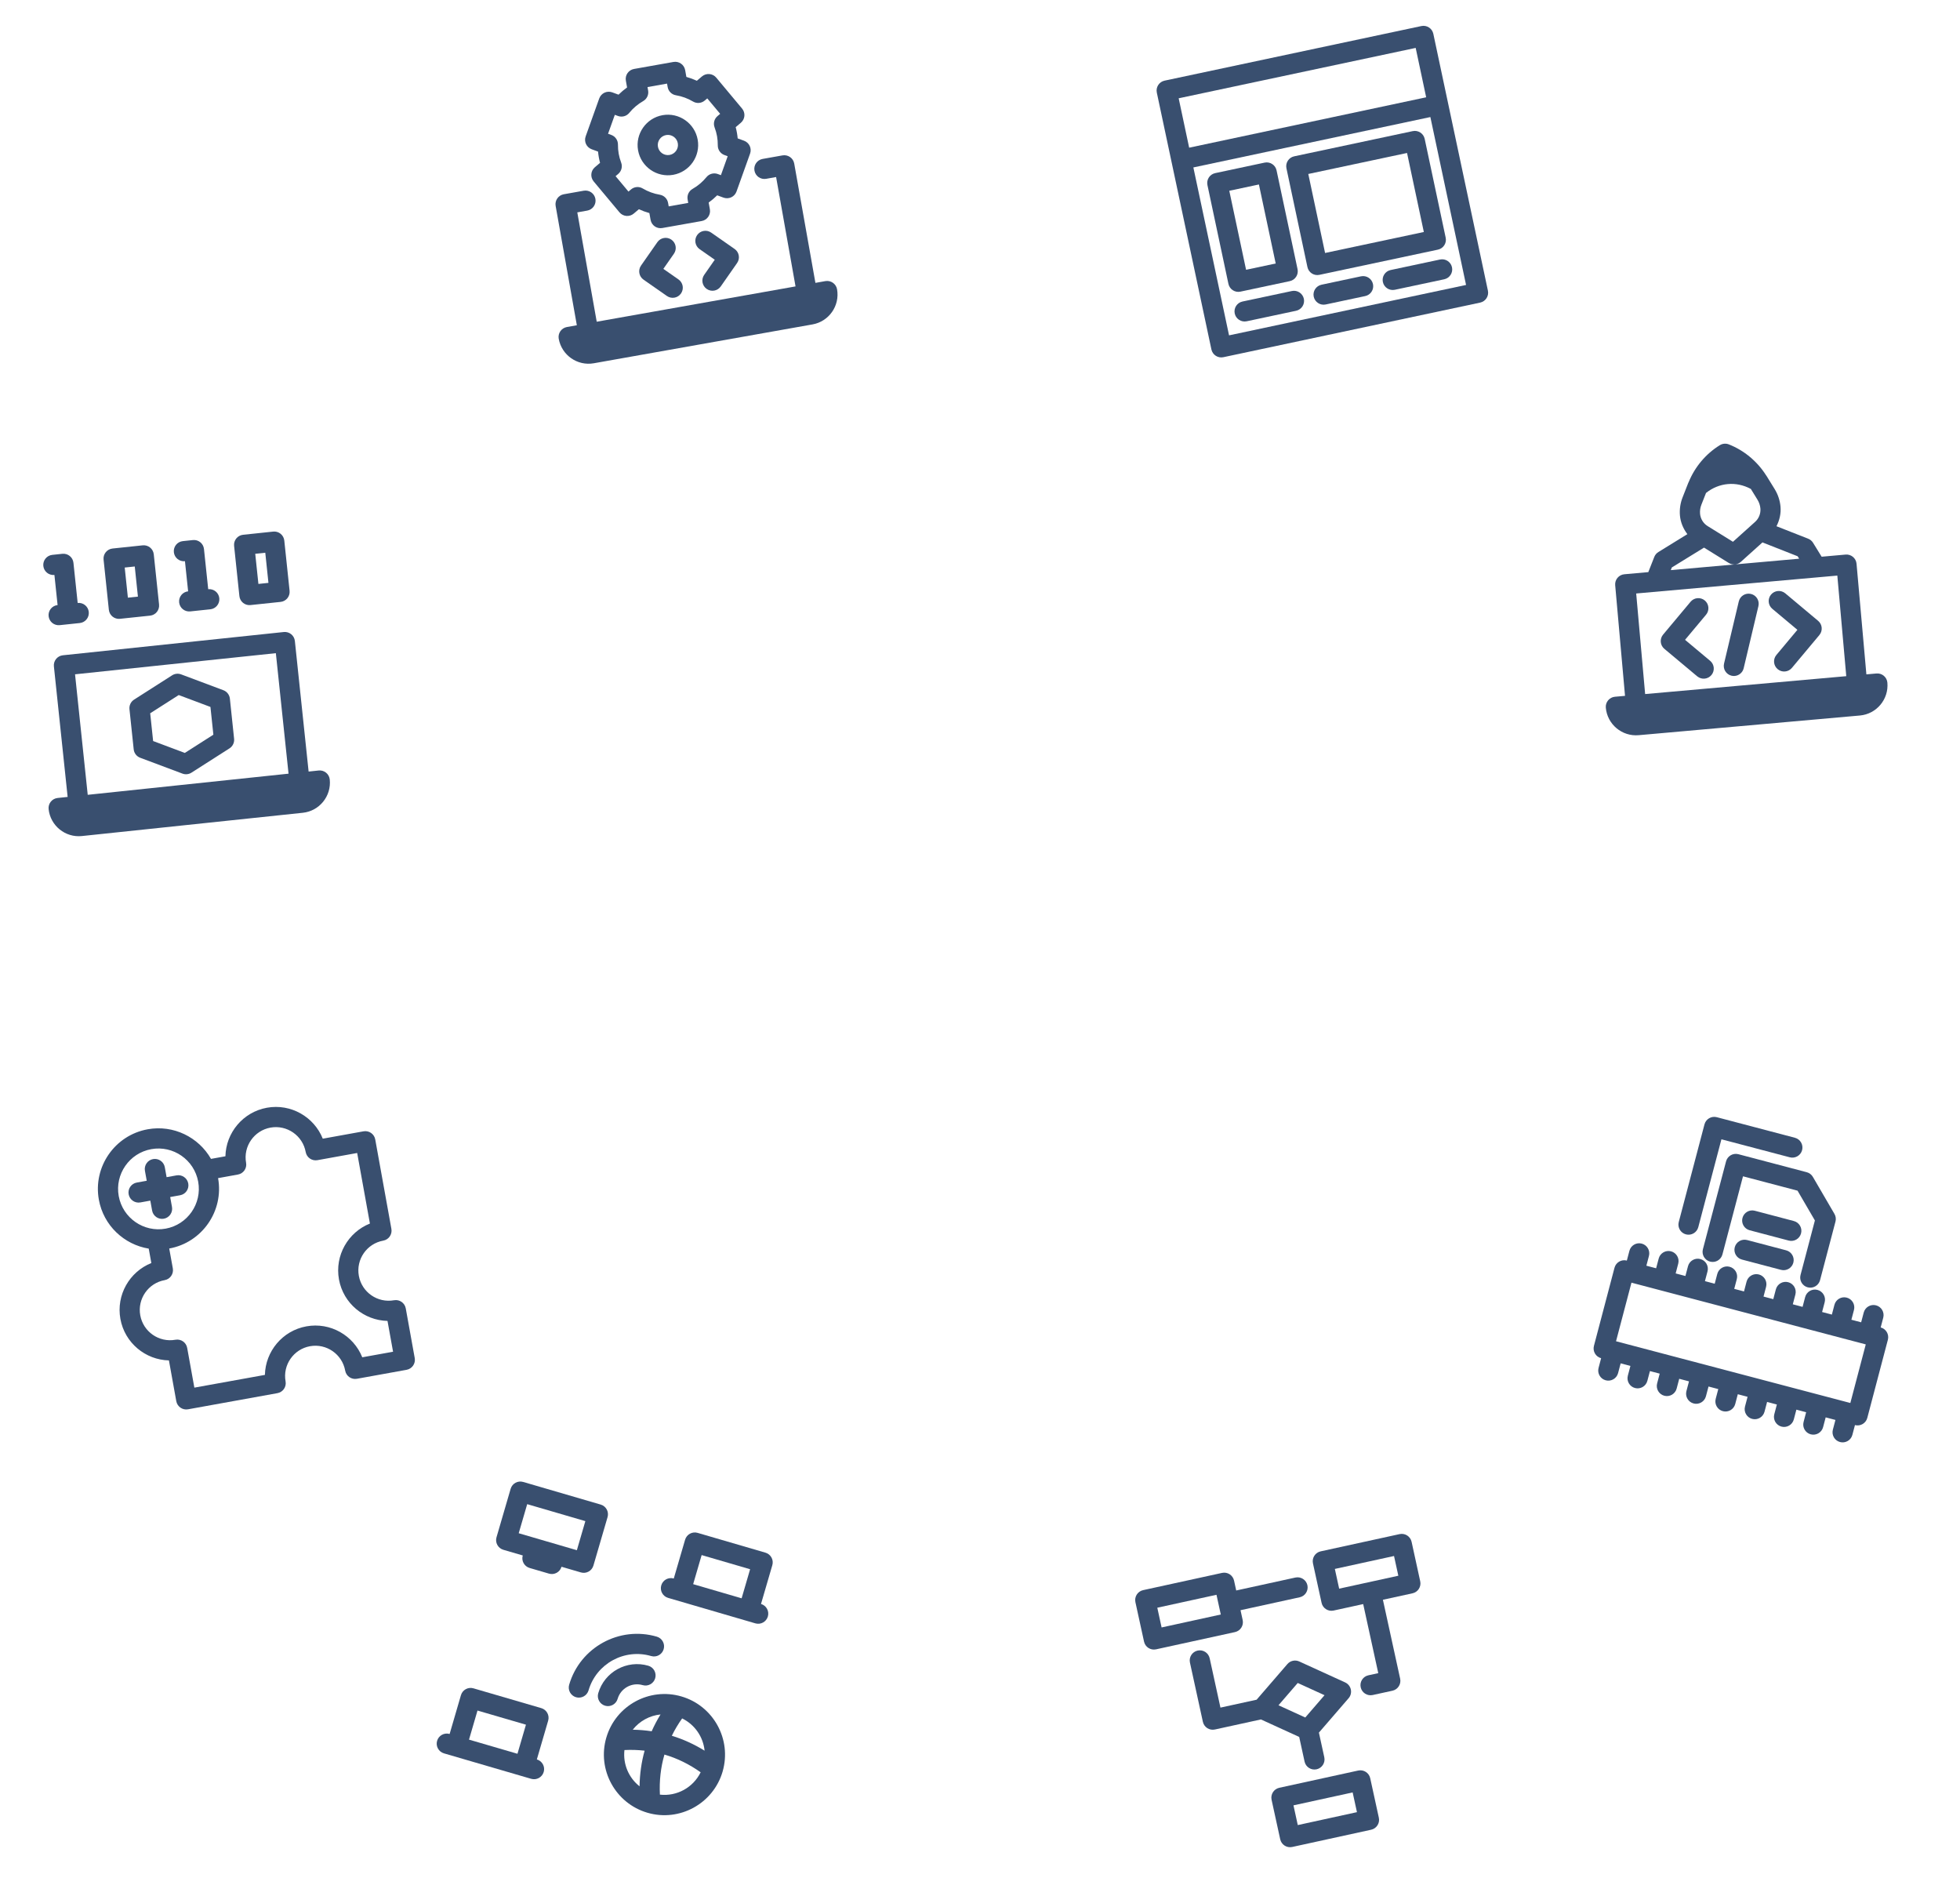 <svg width="182" height="176" viewBox="0 0 182 176" fill="none" xmlns="http://www.w3.org/2000/svg">
<g clip-path="url(#clip0_218_6181)">
<path d="M120.644 154.255C120.265 154.082 119.817 154.18 119.545 154.495L116.685 157.806L113.327 158.54L112.327 153.96C112.216 153.454 111.717 153.134 111.211 153.244C110.705 153.355 110.385 153.854 110.495 154.36L111.695 159.856C111.806 160.361 112.305 160.682 112.811 160.572L117.086 159.638L120.639 161.261L121.139 163.551C121.249 164.057 121.749 164.377 122.255 164.267C122.76 164.156 123.081 163.656 122.97 163.151L122.47 160.861L125.228 157.668C125.421 157.445 125.497 157.143 125.434 156.855C125.371 156.567 125.176 156.325 124.908 156.202L120.644 154.255ZM121.204 159.458L118.717 158.322L120.504 156.252L122.992 157.388L121.204 159.458Z" fill="#394F6F"/>
<path d="M126.119 164.382L118.792 165.983C118.286 166.093 117.966 166.593 118.076 167.099L118.876 170.762C118.987 171.268 119.486 171.589 119.992 171.478L127.319 169.878C127.825 169.767 128.146 169.268 128.035 168.762L127.235 165.098C127.125 164.592 126.625 164.272 126.119 164.382ZM126.003 168.246L120.508 169.446L120.108 167.614L125.603 166.414L126.003 168.246Z" fill="#394F6F"/>
<path d="M115.391 150.412L115.191 149.496L120.686 148.296C121.192 148.186 121.512 147.686 121.402 147.18C121.292 146.674 120.792 146.354 120.286 146.464L114.791 147.665L114.591 146.749C114.48 146.243 113.98 145.922 113.475 146.033L106.147 147.633C105.642 147.744 105.321 148.243 105.431 148.749L106.232 152.413C106.342 152.918 106.842 153.239 107.348 153.129L114.675 151.528C115.181 151.418 115.501 150.918 115.391 150.412ZM113.359 149.896L107.863 151.097L107.463 149.265L112.959 148.065L113.359 149.896Z" fill="#394F6F"/>
<path d="M129.961 142.432L122.634 144.032C122.128 144.143 121.807 144.642 121.918 145.148L122.718 148.812C122.828 149.318 123.328 149.638 123.834 149.528L126.582 148.928L127.982 155.339L127.066 155.539C126.56 155.649 126.24 156.149 126.35 156.655C126.461 157.161 126.96 157.481 127.466 157.371L129.298 156.971C129.804 156.86 130.124 156.361 130.014 155.855L128.413 148.527L131.161 147.927C131.667 147.817 131.988 147.317 131.877 146.811L131.077 143.148C130.966 142.642 130.467 142.321 129.961 142.432ZM129.845 146.296L124.35 147.496L123.95 145.664L129.445 144.464L129.845 146.296Z" fill="#394F6F"/>
</g>
<g clip-path="url(#clip1_218_6181)">
<path d="M174.635 123.244L174.873 122.338C175.005 121.837 174.707 121.324 174.206 121.192C173.705 121.06 173.192 121.359 173.06 121.86L172.821 122.767L171.915 122.528L172.154 121.621C172.286 121.121 171.987 120.608 171.486 120.476C170.985 120.344 170.472 120.643 170.34 121.143L170.102 122.05L169.195 121.811L169.434 120.905C169.566 120.404 169.267 119.891 168.766 119.759C168.265 119.627 167.753 119.926 167.621 120.427L167.382 121.334L166.475 121.095L166.714 120.188C166.846 119.688 166.548 119.175 166.046 119.043C165.545 118.911 165.033 119.21 164.901 119.711L164.662 120.617L163.756 120.378L163.994 119.472C164.126 118.971 163.828 118.458 163.327 118.326C162.826 118.194 162.313 118.493 162.181 118.994L161.943 119.901L161.036 119.662L161.275 118.755C161.407 118.255 161.108 117.742 160.607 117.61C160.106 117.478 159.594 117.777 159.462 118.278L159.223 119.184L158.316 118.945L158.555 118.039C158.687 117.538 158.388 117.025 157.887 116.893C157.386 116.761 156.874 117.061 156.742 117.561L156.503 118.468L155.597 118.229L155.835 117.322C155.967 116.822 155.669 116.309 155.168 116.177C154.667 116.045 154.154 116.344 154.022 116.845L153.783 117.751L152.877 117.512L153.116 116.606C153.248 116.105 152.949 115.592 152.448 115.46C151.947 115.328 151.434 115.628 151.303 116.128L151.064 117.035C150.563 116.903 150.05 117.202 149.918 117.702L148.008 124.955C147.876 125.456 148.174 125.968 148.675 126.1L148.437 127.007C148.305 127.508 148.603 128.02 149.104 128.152C149.605 128.284 150.118 127.985 150.25 127.485L150.489 126.578L151.395 126.817L151.156 127.723C151.024 128.224 151.323 128.737 151.824 128.869C152.325 129.001 152.838 128.702 152.969 128.201L153.208 127.295L154.115 127.533L153.876 128.44C153.744 128.941 154.043 129.453 154.544 129.585C155.045 129.717 155.557 129.418 155.689 128.918L155.928 128.011L156.835 128.25L156.596 129.156C156.464 129.657 156.762 130.17 157.264 130.302C157.765 130.434 158.277 130.135 158.409 129.634L158.648 128.728L159.554 128.966L159.315 129.873C159.184 130.374 159.482 130.886 159.983 131.018C160.484 131.15 160.997 130.851 161.129 130.351L161.367 129.444L162.274 129.683L162.035 130.589C161.903 131.09 162.202 131.603 162.703 131.735C163.204 131.867 163.716 131.568 163.848 131.067L164.087 130.16L164.994 130.399L164.755 131.306C164.623 131.806 164.922 132.319 165.423 132.451C165.924 132.583 166.436 132.284 166.568 131.783L166.807 130.877L167.713 131.116L167.475 132.022C167.343 132.523 167.641 133.036 168.142 133.168C168.643 133.3 169.156 133.001 169.288 132.5L169.527 131.593L170.433 131.832L170.194 132.739C170.062 133.239 170.361 133.752 170.862 133.884C171.363 134.016 171.876 133.717 172.007 133.216L172.246 132.31C172.747 132.442 173.26 132.143 173.392 131.642L175.302 124.39C175.434 123.889 175.136 123.376 174.635 123.244ZM150.06 124.526L151.493 119.087L173.25 124.818L171.817 130.258L150.06 124.526Z" fill="#394F6F"/>
<path d="M160.276 107.828L158.126 115.987C157.995 116.487 158.293 117 158.794 117.132C159.295 117.264 159.808 116.965 159.94 116.464L161.85 109.212L166.914 110.546L168.526 113.311L167.192 118.375C167.06 118.876 167.359 119.388 167.86 119.52C168.361 119.652 168.873 119.353 169.005 118.853L170.438 113.413C170.502 113.173 170.467 112.917 170.341 112.702L168.338 109.266C168.213 109.051 168.008 108.895 167.767 108.832L161.421 107.16C160.92 107.028 160.408 107.327 160.276 107.828Z" fill="#394F6F"/>
<path d="M156.552 114.603C157.053 114.735 157.566 114.435 157.698 113.935L159.847 105.776L166.193 107.447C166.694 107.579 167.207 107.28 167.339 106.78C167.47 106.279 167.172 105.766 166.671 105.634L159.418 103.724C158.917 103.592 158.405 103.891 158.273 104.391L155.885 113.457C155.753 113.958 156.051 114.471 156.552 114.603Z" fill="#394F6F"/>
<path d="M166.573 113.365L162.947 112.409C162.446 112.277 161.933 112.576 161.801 113.077C161.669 113.578 161.968 114.09 162.469 114.222L166.095 115.178C166.596 115.31 167.109 115.011 167.241 114.51C167.373 114.009 167.074 113.497 166.573 113.365Z" fill="#394F6F"/>
<path d="M165.857 116.084L162.231 115.129C161.73 114.997 161.217 115.296 161.085 115.797C160.954 116.297 161.252 116.81 161.753 116.942L165.379 117.897C165.88 118.029 166.393 117.73 166.525 117.23C166.657 116.729 166.358 116.216 165.857 116.084Z" fill="#394F6F"/>
</g>
<path d="M174.241 62.528L173.307 62.611L172.393 52.339C172.347 51.823 171.892 51.443 171.376 51.489L169.152 51.687L168.356 50.395C168.25 50.222 168.09 50.089 167.901 50.014L164.959 48.857C165.242 48.299 165.39 47.674 165.333 47.04C165.282 46.466 165.095 45.904 164.794 45.415L164.039 44.191C164.03 44.176 164.018 44.163 164.008 44.148C164.002 44.139 163.995 44.13 163.988 44.12C163.172 42.834 161.952 41.816 160.534 41.258C160.26 41.15 159.95 41.178 159.699 41.332C158.402 42.132 157.38 43.349 156.805 44.759C156.799 44.77 156.794 44.779 156.789 44.79C156.783 44.806 156.773 44.821 156.766 44.837L156.241 46.175C156.029 46.71 155.944 47.297 155.995 47.87C156.052 48.505 156.307 49.093 156.684 49.593L153.993 51.252C153.82 51.358 153.686 51.518 153.612 51.707L153.057 53.118L150.832 53.316C150.316 53.362 149.936 53.817 149.982 54.333L150.895 64.605L149.961 64.688C149.445 64.734 149.065 65.189 149.111 65.705C149.248 67.25 150.617 68.394 152.161 68.257L172.705 66.43C174.25 66.292 175.395 64.924 175.257 63.379C175.212 62.863 174.757 62.482 174.241 62.528ZM158.565 48.843C158.166 48.596 157.904 48.17 157.863 47.704C157.838 47.42 157.88 47.128 157.985 46.862L158.416 45.767C159.626 44.801 161.218 44.659 162.58 45.396L163.198 46.4C163.347 46.642 163.44 46.922 163.466 47.206C163.507 47.672 163.324 48.138 162.976 48.451L160.917 50.301L158.565 48.843ZM155.242 52.684L158.231 50.842L160.528 52.265C160.705 52.375 160.907 52.42 161.104 52.402C161.301 52.385 161.493 52.305 161.648 52.166L163.657 50.359L166.924 51.645L167.064 51.872L161.104 52.402L155.144 52.932L155.242 52.684ZM151.932 55.101L170.609 53.439L171.439 62.778L152.763 64.439L151.932 55.101Z" fill="#394F6F"/>
<path d="M158.303 55.751C157.905 55.419 157.315 55.471 156.982 55.868L154.43 58.919C154.098 59.316 154.15 59.907 154.547 60.239L157.598 62.792C157.797 62.958 158.044 63.028 158.283 63.007C158.522 62.985 158.752 62.873 158.918 62.674C159.251 62.277 159.198 61.686 158.801 61.354L156.469 59.403L158.42 57.071C158.752 56.674 158.7 56.083 158.303 55.751Z" fill="#394F6F"/>
<path d="M165.774 55.086C165.377 54.754 164.786 54.807 164.453 55.204C164.121 55.601 164.173 56.192 164.571 56.524L166.902 58.475L164.952 60.807C164.619 61.204 164.672 61.795 165.069 62.127C165.268 62.293 165.515 62.363 165.754 62.342C165.993 62.321 166.223 62.208 166.39 62.01L168.942 58.959C169.274 58.562 169.222 57.971 168.824 57.639L165.774 55.086Z" fill="#394F6F"/>
<path d="M162.587 55.143C162.079 55.023 161.579 55.334 161.459 55.838L160.09 61.607C159.97 62.111 160.282 62.616 160.785 62.735C160.886 62.759 160.987 62.766 161.085 62.757C161.476 62.722 161.818 62.443 161.913 62.04L163.282 56.271C163.402 55.767 163.091 55.262 162.587 55.143Z" fill="#394F6F"/>
<g clip-path="url(#clip2_218_6181)">
<path d="M29.59 71.535L28.657 71.634L27.381 59.513C27.327 58.998 26.866 58.625 26.351 58.679L5.839 60.838C5.324 60.892 4.951 61.353 5.005 61.869L6.281 73.989L5.348 74.087C4.834 74.142 4.46 74.603 4.514 75.118C4.677 76.66 6.063 77.783 7.606 77.621L28.117 75.461C29.66 75.299 30.782 73.912 30.62 72.37C30.566 71.854 30.105 71.481 29.59 71.535ZM6.968 62.605L25.615 60.642L26.793 71.83L8.146 73.793L6.968 62.605Z" fill="#394F6F"/>
<path d="M20.742 64.082L16.817 62.61C16.541 62.507 16.231 62.539 15.983 62.698L12.45 64.955C12.15 65.147 11.985 65.49 12.022 65.843L12.415 69.573C12.452 69.926 12.685 70.227 13.018 70.353L16.943 71.825C17.081 71.876 17.228 71.894 17.371 71.879C17.514 71.864 17.653 71.816 17.777 71.737L21.311 69.48C21.61 69.288 21.775 68.945 21.738 68.591L21.346 64.862C21.308 64.509 21.075 64.207 20.742 64.082ZM19.813 68.211L17.163 69.904L14.219 68.8L13.947 66.223L16.597 64.53L19.541 65.635L19.813 68.211Z" fill="#394F6F"/>
<path d="M11.139 57.452L13.936 57.158C14.451 57.104 14.824 56.643 14.77 56.127L14.279 51.466C14.225 50.95 13.764 50.577 13.249 50.631L10.452 50.926C9.937 50.98 9.563 51.441 9.618 51.956L10.108 56.618C10.163 57.133 10.624 57.507 11.139 57.452ZM11.581 52.692L12.513 52.594L12.807 55.391L11.875 55.489L11.581 52.692Z" fill="#394F6F"/>
<path d="M23.259 56.176L26.056 55.882C26.571 55.828 26.945 55.367 26.89 54.851L26.399 50.19C26.345 49.674 25.884 49.301 25.369 49.355L22.572 49.65C22.057 49.704 21.684 50.165 21.738 50.68L22.229 55.342C22.283 55.857 22.744 56.231 23.259 56.176ZM23.701 51.416L24.633 51.318L24.927 54.115L23.995 54.214L23.701 51.416Z" fill="#394F6F"/>
<path d="M4.514 57.207C4.568 57.722 5.029 58.095 5.544 58.041L7.409 57.845C7.924 57.791 8.297 57.33 8.243 56.814C8.189 56.299 7.727 55.926 7.213 55.98L6.82 52.251C6.766 51.736 6.304 51.362 5.79 51.417L4.857 51.515C4.342 51.569 3.969 52.03 4.023 52.545C4.077 53.061 4.539 53.434 5.053 53.38L5.348 56.176C4.833 56.231 4.459 56.692 4.514 57.207Z" fill="#394F6F"/>
<path d="M16.635 55.931C16.689 56.446 17.15 56.819 17.665 56.765L19.53 56.569C20.045 56.515 20.418 56.054 20.364 55.538C20.31 55.023 19.849 54.65 19.334 54.704L18.941 50.975C18.887 50.459 18.426 50.086 17.911 50.141L16.978 50.239C16.463 50.293 16.09 50.754 16.144 51.269C16.198 51.785 16.659 52.158 17.174 52.103L17.469 54.901C16.954 54.955 16.581 55.416 16.635 55.931Z" fill="#394F6F"/>
</g>
<g clip-path="url(#clip3_218_6181)">
<path d="M67.102 164.468C67.964 161.493 66.25 158.371 63.276 157.503C60.302 156.635 57.177 158.345 56.304 161.316C56.303 161.319 56.302 161.321 56.301 161.324C56.301 161.325 56.3 161.326 56.3 161.327C55.431 164.304 57.146 167.433 60.124 168.302C63.101 169.171 66.23 167.456 67.1 164.479C67.1 164.478 67.1 164.477 67.1 164.476C67.101 164.473 67.101 164.471 67.102 164.468ZM65.426 162.538C64.466 161.945 63.447 161.478 62.384 161.153C62.656 160.594 62.976 160.057 63.342 159.543C64.522 160.119 65.3 161.264 65.426 162.538ZM61.335 159.176C61.023 159.68 60.751 160.201 60.512 160.737C59.933 160.65 59.347 160.599 58.755 160.591C59.386 159.789 60.32 159.277 61.335 159.176ZM57.984 162.48C58.614 162.448 59.239 162.467 59.857 162.538C59.559 163.61 59.404 164.72 59.388 165.848C58.382 165.056 57.835 163.785 57.984 162.48ZM61.277 166.619C61.213 165.348 61.349 164.094 61.698 162.899C62.893 163.247 64.023 163.808 65.06 164.545C64.366 165.965 62.847 166.798 61.277 166.619Z" fill="#394F6F"/>
<path d="M60.464 153.752C60.961 153.898 61.481 153.613 61.626 153.115C61.772 152.618 61.486 152.098 60.989 151.952C57.516 150.939 53.864 152.94 52.851 156.414C52.706 156.911 52.991 157.431 53.488 157.576C53.986 157.721 54.506 157.436 54.651 156.939C55.375 154.458 57.983 153.028 60.464 153.752Z" fill="#394F6F"/>
<path d="M59.676 156.452C60.173 156.598 60.694 156.312 60.839 155.815C60.984 155.318 60.699 154.798 60.201 154.652C58.216 154.073 56.13 155.216 55.551 157.202C55.406 157.699 55.691 158.219 56.188 158.364C56.686 158.509 57.206 158.224 57.351 157.727C57.64 156.735 58.684 156.163 59.676 156.452Z" fill="#394F6F"/>
<path d="M46.741 143.888L48.541 144.413C48.396 144.91 48.681 145.43 49.178 145.575L50.978 146.101C51.475 146.246 51.996 145.961 52.141 145.463L53.941 145.989C54.438 146.134 54.958 145.849 55.103 145.352L56.417 140.852C56.562 140.354 56.277 139.834 55.779 139.689L48.58 137.588C48.082 137.443 47.562 137.728 47.417 138.225L46.104 142.725C45.959 143.222 46.244 143.742 46.741 143.888ZM48.954 139.65L54.354 141.226L53.566 143.926L48.166 142.35L48.954 139.65Z" fill="#394F6F"/>
<path d="M62.04 148.353L70.139 150.717C70.637 150.862 71.157 150.577 71.302 150.079C71.447 149.582 71.162 149.062 70.665 148.917L71.715 145.317C71.861 144.82 71.576 144.3 71.078 144.154L64.778 142.316C64.281 142.171 63.761 142.456 63.616 142.953L62.565 146.553C62.068 146.408 61.548 146.693 61.403 147.19C61.257 147.688 61.542 148.208 62.04 148.353ZM65.153 144.378L69.653 145.692L68.865 148.391L64.365 147.078L65.153 144.378Z" fill="#394F6F"/>
<path d="M49.85 163.351L50.901 159.751C51.046 159.253 50.761 158.733 50.264 158.588L43.964 156.75C43.467 156.604 42.947 156.889 42.801 157.387L41.751 160.987C41.253 160.841 40.733 161.127 40.588 161.624C40.443 162.121 40.728 162.641 41.225 162.787L49.325 165.151C49.822 165.296 50.342 165.011 50.488 164.513C50.633 164.016 50.348 163.496 49.85 163.351ZM43.551 161.512L44.339 158.812L48.838 160.125L48.05 162.825L43.551 161.512Z" fill="#394F6F"/>
</g>
<g clip-path="url(#clip4_218_6181)">
<path d="M76.64 26.099L75.717 26.263L73.749 15.186C73.659 14.676 73.172 14.337 72.662 14.427L70.816 14.755C70.306 14.846 69.966 15.332 70.057 15.842C70.148 16.352 70.634 16.692 71.144 16.601L72.067 16.437L73.871 26.591L55.41 29.87L53.606 19.717L54.529 19.553C55.039 19.462 55.379 18.976 55.288 18.466C55.198 17.956 54.711 17.616 54.201 17.707L52.355 18.035C51.845 18.125 51.505 18.611 51.596 19.122L53.564 30.198L52.641 30.362C52.131 30.453 51.791 30.939 51.881 31.449C52.153 32.976 53.615 33.998 55.142 33.726L75.45 30.119C76.977 29.848 77.998 28.385 77.727 26.858C77.636 26.348 77.15 26.009 76.64 26.099Z" fill="#394F6F"/>
<path d="M55.125 16.842L57.523 19.715C57.684 19.906 57.914 20.026 58.163 20.048C58.411 20.068 58.659 19.991 58.849 19.829L59.325 19.426C59.64 19.57 59.965 19.689 60.299 19.782L60.411 20.412C60.502 20.922 60.989 21.262 61.498 21.171L65.158 20.521C65.668 20.43 66.008 19.944 65.917 19.434L65.805 18.804C66.087 18.601 66.352 18.378 66.597 18.134L67.183 18.349C67.417 18.434 67.675 18.422 67.903 18.318C68.129 18.212 68.304 18.02 68.389 17.785L69.65 14.262C69.824 13.777 69.574 13.243 69.09 13.065L68.499 12.849C68.483 12.669 68.46 12.494 68.429 12.323C68.399 12.151 68.36 11.979 68.314 11.805L68.794 11.398C69.187 11.065 69.238 10.477 68.908 10.081L66.51 7.208C66.35 7.017 66.12 6.897 65.871 6.875C65.623 6.855 65.375 6.932 65.184 7.094L64.708 7.498C64.394 7.353 64.068 7.235 63.734 7.141L63.622 6.511C63.531 6.001 63.044 5.662 62.535 5.752L58.875 6.402C58.365 6.493 58.025 6.979 58.116 7.489L58.228 8.119C57.946 8.322 57.682 8.546 57.436 8.789L56.85 8.574C56.615 8.488 56.355 8.5 56.13 8.605C55.904 8.712 55.729 8.904 55.644 9.138L54.383 12.662C54.209 13.147 54.459 13.681 54.943 13.858L55.534 14.075C55.55 14.254 55.574 14.43 55.604 14.601C55.634 14.772 55.673 14.945 55.719 15.119L55.239 15.526C54.846 15.859 54.795 16.446 55.125 16.842ZM57.681 15.103C57.573 14.816 57.498 14.544 57.45 14.273C57.402 14.002 57.379 13.72 57.381 13.414C57.383 13.019 57.136 12.665 56.766 12.529L56.462 12.418L57.091 10.66L57.382 10.767C57.759 10.905 58.181 10.79 58.432 10.479C58.792 10.037 59.226 9.669 59.725 9.384C60.069 9.188 60.252 8.797 60.183 8.406L60.126 8.084L61.94 7.762L61.997 8.084C62.066 8.474 62.373 8.779 62.764 8.844C63.33 8.94 63.865 9.136 64.354 9.427C64.697 9.632 65.133 9.594 65.439 9.336L65.675 9.135L66.872 10.568L66.625 10.778C66.324 11.033 66.215 11.45 66.352 11.82C66.46 12.107 66.535 12.379 66.583 12.65C66.631 12.922 66.654 13.203 66.652 13.509C66.65 13.904 66.897 14.258 67.268 14.394L67.571 14.506L66.942 16.263L66.651 16.156C66.276 16.02 65.853 16.134 65.601 16.445C65.241 16.886 64.807 17.254 64.308 17.539C63.964 17.735 63.781 18.127 63.85 18.517L63.907 18.839L62.094 19.161L62.036 18.839C61.967 18.449 61.66 18.145 61.27 18.079C60.703 17.983 60.168 17.788 59.679 17.497C59.334 17.291 58.899 17.329 58.594 17.587L58.358 17.788L57.161 16.355L57.408 16.146C57.709 15.89 57.818 15.473 57.681 15.103Z" fill="#394F6F"/>
<path d="M62.347 22.252C61.922 21.955 61.338 22.059 61.041 22.483L59.523 24.657C59.227 25.082 59.331 25.666 59.755 25.963L61.929 27.481C62.142 27.629 62.394 27.677 62.63 27.635C62.866 27.593 63.086 27.461 63.234 27.249C63.531 26.824 63.427 26.24 63.003 25.944L61.597 24.962L62.579 23.557C62.875 23.132 62.772 22.548 62.347 22.252Z" fill="#394F6F"/>
<path d="M65.621 26.825C65.834 26.973 66.086 27.022 66.322 26.98C66.558 26.938 66.778 26.805 66.927 26.593L68.445 24.419C68.741 23.995 68.637 23.41 68.213 23.114L66.039 21.596C65.614 21.299 65.03 21.403 64.734 21.828C64.437 22.252 64.541 22.836 64.965 23.133L66.371 24.114L65.389 25.52C65.093 25.945 65.197 26.529 65.621 26.825Z" fill="#394F6F"/>
<path d="M62.509 16.231C64.036 15.96 65.057 14.497 64.786 12.97C64.515 11.443 63.052 10.421 61.525 10.693C59.998 10.964 58.977 12.427 59.248 13.954C59.519 15.481 60.982 16.502 62.509 16.231ZM61.853 12.539C62.362 12.448 62.849 12.788 62.94 13.298C63.03 13.807 62.69 14.294 62.181 14.385C61.672 14.475 61.184 14.135 61.094 13.626C61.003 13.116 61.344 12.629 61.853 12.539Z" fill="#394F6F"/>
</g>
<g clip-path="url(#clip5_218_6181)">
<path d="M35.588 115.184C36.098 115.092 36.436 114.604 36.344 114.094L34.844 105.791C34.752 105.281 34.264 104.943 33.755 105.035L29.972 105.719C29.163 103.694 27.012 102.443 24.785 102.845C22.557 103.248 20.98 105.172 20.932 107.352L19.593 107.594C18.443 105.585 16.119 104.411 13.714 104.846C10.662 105.397 8.627 108.329 9.179 111.381C9.613 113.786 11.527 115.552 13.811 115.927L14.053 117.265C12.027 118.074 10.777 120.224 11.179 122.452C11.582 124.68 13.506 126.256 15.686 126.305L16.369 130.088C16.462 130.598 16.949 130.936 17.459 130.844L25.762 129.344C26.271 129.252 26.61 128.765 26.518 128.255C26.242 126.728 27.259 125.263 28.785 124.987C30.311 124.711 31.777 125.728 32.053 127.255C32.145 127.764 32.633 128.102 33.142 128.01L37.755 127.177C38.264 127.085 38.603 126.598 38.511 126.088L37.678 121.475C37.585 120.965 37.098 120.627 36.588 120.719C35.062 120.995 33.596 119.978 33.321 118.451C33.045 116.925 34.062 115.459 35.588 115.184ZM11.024 111.048C10.656 109.012 12.013 107.058 14.047 106.691C16.082 106.323 18.037 107.679 18.404 109.714C18.772 111.749 17.416 113.704 15.381 114.071C13.346 114.439 11.392 113.083 11.024 111.048ZM35.982 122.638L36.499 125.499L33.639 126.015C32.83 123.99 30.679 122.739 28.452 123.142C26.224 123.544 24.647 125.468 24.599 127.649L18.048 128.832L17.381 125.142C17.289 124.632 16.801 124.294 16.292 124.386C14.766 124.662 13.3 123.645 13.024 122.118C12.748 120.592 13.766 119.126 15.292 118.851C15.801 118.759 16.14 118.271 16.048 117.761L15.714 115.916C18.767 115.365 20.801 112.433 20.25 109.381L22.095 109.047C22.604 108.955 22.943 108.468 22.851 107.958C22.575 106.432 23.592 104.966 25.118 104.69C26.644 104.415 28.11 105.432 28.386 106.958C28.478 107.468 28.966 107.806 29.475 107.714L33.166 107.047L34.349 113.598C32.324 114.407 31.073 116.557 31.475 118.785C31.878 121.013 33.802 122.589 35.982 122.638Z" fill="#394F6F"/>
<path d="M15.97 112.059L15.803 111.137L16.726 110.97C17.235 110.878 17.574 110.391 17.482 109.881C17.39 109.371 16.902 109.033 16.392 109.125L15.47 109.292L15.303 108.369C15.211 107.859 14.723 107.521 14.214 107.613C13.704 107.705 13.366 108.193 13.458 108.702L13.625 109.625L12.702 109.792C12.193 109.884 11.854 110.371 11.946 110.881C12.039 111.391 12.526 111.729 13.036 111.637L13.958 111.47L14.125 112.393C14.217 112.903 14.705 113.241 15.214 113.149C15.723 113.057 16.062 112.569 15.97 112.059Z" fill="#394F6F"/>
</g>
<g clip-path="url(#clip6_218_6181)">
<path d="M131.983 2.419L108.141 7.487C107.634 7.595 107.311 8.093 107.419 8.599L112.487 32.441C112.595 32.948 113.093 33.271 113.599 33.163L137.441 28.095C137.948 27.987 138.271 27.489 138.163 26.983L133.095 3.141C132.987 2.634 132.49 2.311 131.983 2.419ZM109.448 9.126L131.456 4.448L132.43 9.033L110.422 13.711L109.448 9.126ZM136.134 26.456L114.126 31.135L110.812 15.545L132.82 10.867L136.134 26.456Z" fill="#394F6F"/>
<path d="M115.18 27.077L119.765 26.102C120.272 25.994 120.595 25.496 120.487 24.99L118.538 15.82C118.43 15.313 117.932 14.99 117.426 15.098L112.841 16.073C112.334 16.18 112.011 16.678 112.119 17.184L114.068 26.355C114.176 26.861 114.674 27.184 115.18 27.077ZM114.148 17.712L116.899 17.127L118.458 24.463L115.707 25.048L114.148 17.712Z" fill="#394F6F"/>
<path d="M122.516 25.517L133.52 23.178C134.027 23.07 134.35 22.572 134.242 22.066L132.293 12.896C132.185 12.389 131.688 12.066 131.181 12.174L120.177 14.513C119.67 14.621 119.347 15.119 119.455 15.625L121.404 24.795C121.512 25.302 122.01 25.625 122.516 25.517ZM121.484 16.152L130.654 14.203L132.213 21.539L123.043 23.488L121.484 16.152Z" fill="#394F6F"/>
<path d="M115.765 29.828L120.35 28.853C120.856 28.745 121.18 28.247 121.072 27.741C120.964 27.235 120.466 26.911 119.96 27.019L115.375 27.994C114.869 28.101 114.545 28.599 114.653 29.106C114.761 29.612 115.259 29.935 115.765 29.828Z" fill="#394F6F"/>
<path d="M123.101 28.268L126.769 27.488C127.276 27.381 127.599 26.883 127.491 26.376C127.383 25.87 126.886 25.547 126.379 25.654L122.711 26.434C122.205 26.542 121.881 27.04 121.989 27.546C122.097 28.052 122.594 28.376 123.101 28.268Z" fill="#394F6F"/>
<path d="M133.716 24.095L129.131 25.07C128.624 25.177 128.301 25.675 128.409 26.181C128.516 26.688 129.014 27.011 129.521 26.904L134.106 25.929C134.613 25.821 134.936 25.323 134.828 24.817C134.72 24.31 134.223 23.987 133.716 24.095Z" fill="#394F6F"/>
</g>
<defs>
<clipPath id="clip0_218_6181">
<rect width="30" height="30" fill="white" transform="translate(103 146.401) rotate(-12.32)"/>
</clipPath>
<clipPath id="clip1_218_6181">
<rect width="30" height="30" fill="white" transform="translate(152.643 100) rotate(14.758)"/>
</clipPath>
<clipPath id="clip2_218_6181">
<rect width="30" height="30" fill="white" transform="translate(0 50.141) rotate(-6.01)"/>
</clipPath>
<clipPath id="clip3_218_6181">
<rect width="30" height="30" fill="white" transform="translate(46.405 135) rotate(16.27)"/>
</clipPath>
<clipPath id="clip4_218_6181">
<rect width="30" height="30" fill="white" transform="translate(48 4)"/>
</clipPath>
<clipPath id="clip5_218_6181">
<rect width="30" height="30" fill="white" transform="translate(6 104.334) rotate(-10.242)"/>
</clipPath>
<clipPath id="clip6_218_6181">
<rect width="30" height="30" fill="white" transform="translate(105 6.238) rotate(-12.002)"/>
</clipPath>
</defs>
</svg>
